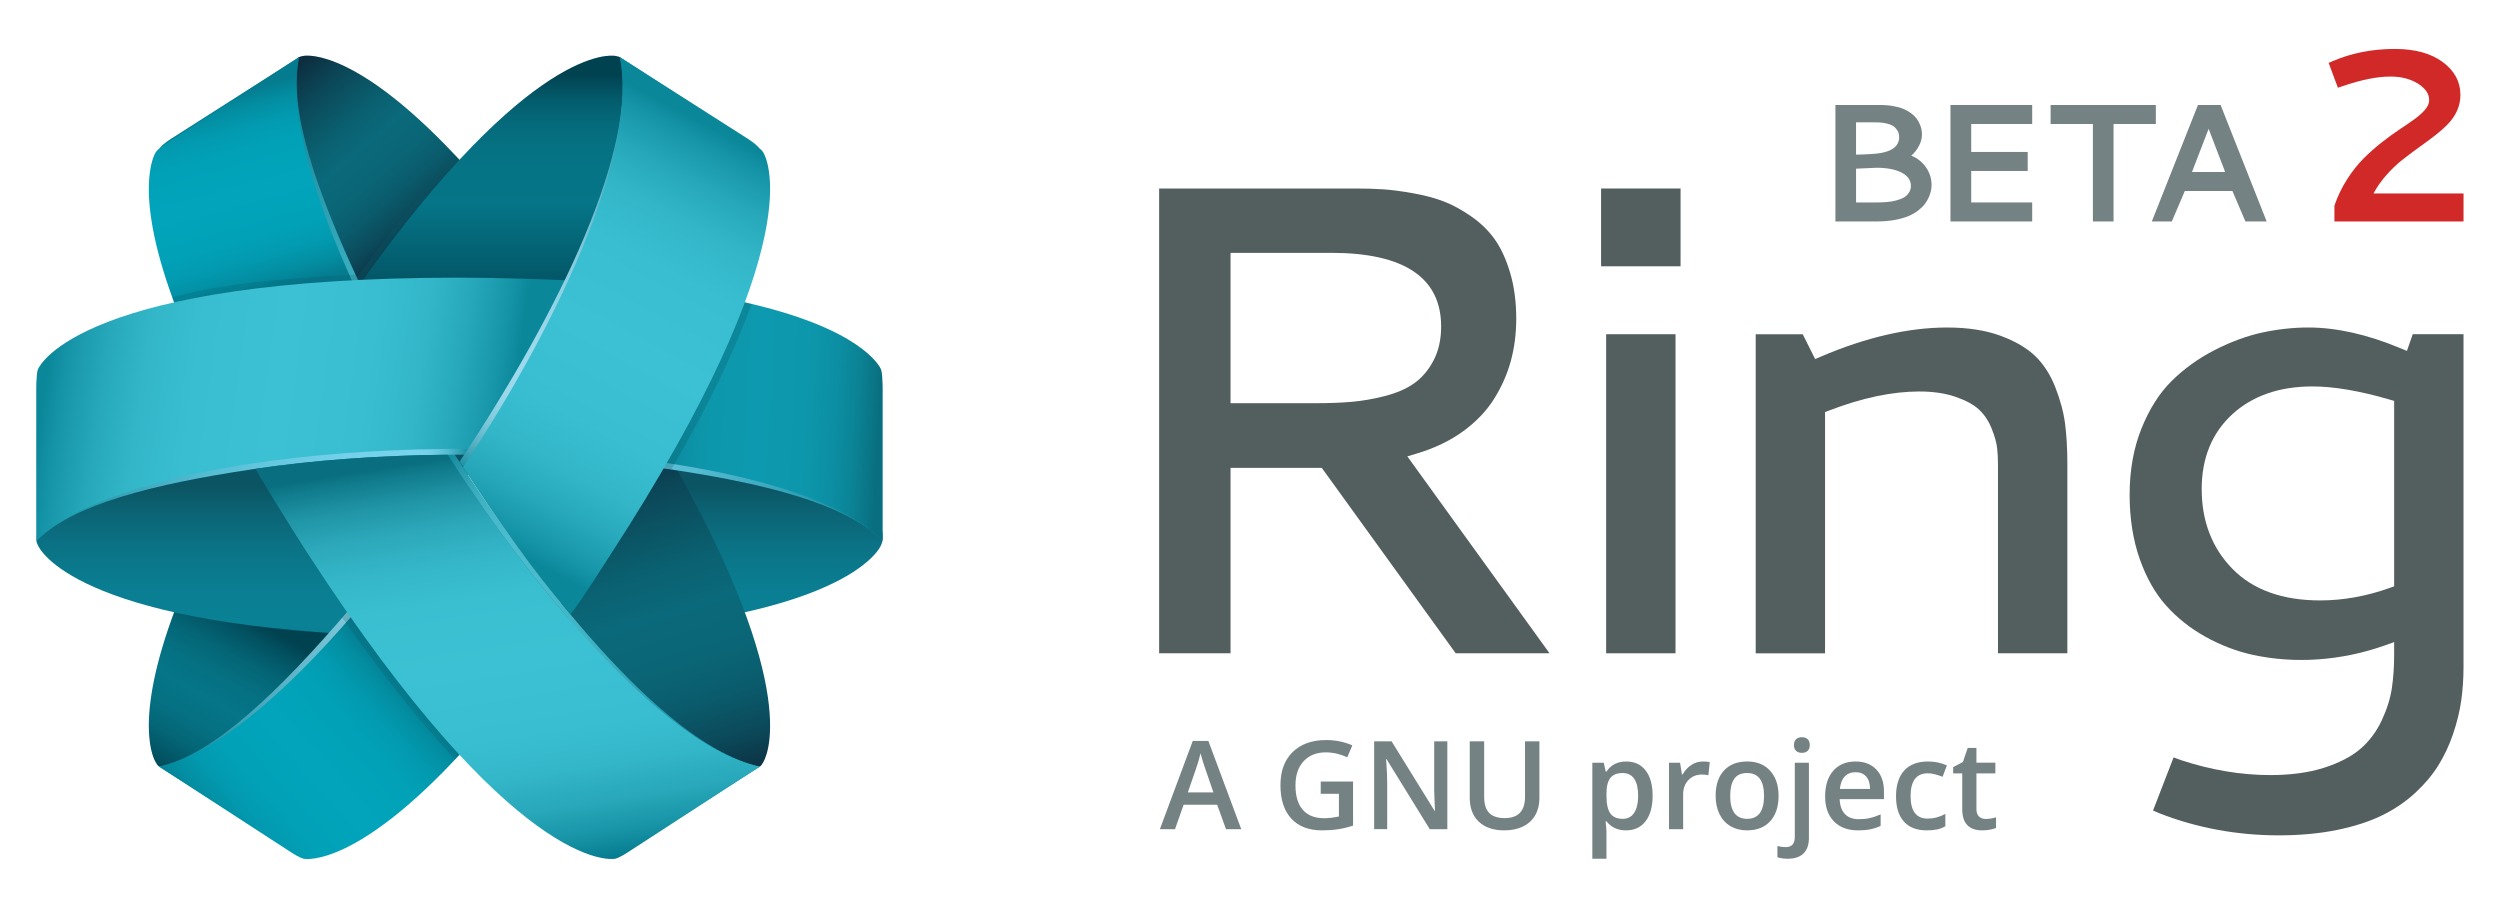 <?xml version="1.0" encoding="utf-8"?>
<!-- Generator: Adobe Illustrator 16.0.4, SVG Export Plug-In . SVG Version: 6.00 Build 0)  -->
<!DOCTYPE svg PUBLIC "-//W3C//DTD SVG 1.1//EN" "http://www.w3.org/Graphics/SVG/1.1/DTD/svg11.dtd">
<svg version="1.1" id="Calque_1" xmlns="http://www.w3.org/2000/svg" xmlns:xlink="http://www.w3.org/1999/xlink" x="0px" y="0px"
	 width="590.4px" height="216px" viewBox="0 0 590.4 216" enable-background="new 0 0 590.4 216" xml:space="preserve">
<g>
	<g>
		
			<linearGradient id="SVGID_1_" gradientUnits="userSpaceOnUse" x1="23.376" y1="901.826" x2="15.36" y2="892.474" gradientTransform="matrix(1 0 0 1 90 -791)">
			<stop  offset="0" style="stop-color:#0B5463"/>
			<stop  offset="1" style="stop-color:#0B5463"/>
		</linearGradient>
		<polygon fill="url(#SVGID_1_)" points="102.813,103.89 115.141,103.466 108.976,115.113 		"/>
		
			<linearGradient id="SVGID_2_" gradientUnits="userSpaceOnUse" x1="92.376" y1="905.86" x2="92.376" y2="970.14" gradientTransform="matrix(1 0 0 1 90 -791)">
			<stop  offset="0" style="stop-color:#0B5463"/>
			<stop  offset="0.07" style="stop-color:#0B6070"/>
			<stop  offset="0.216" style="stop-color:#0B7285"/>
			<stop  offset="0.361" style="stop-color:#0A7D91"/>
			<stop  offset="0.5" style="stop-color:#0A8195"/>
			<stop  offset="0.639" style="stop-color:#0A7D91"/>
			<stop  offset="0.783" style="stop-color:#0B7285"/>
			<stop  offset="0.93" style="stop-color:#0B6070"/>
			<stop  offset="1" style="stop-color:#0B5463"/>
		</linearGradient>
		<path fill="url(#SVGID_2_)" d="M156.308,106.82c45.552,7.381,52.088,18.776,52.088,18.776c0-0.002,0.111,1.146,0,2.107
			c-0.055,0.482-0.242,0.842-0.372,1.141c-0.261,0.604-4.765,10.004-34.201,16.201L156.308,106.82z"/>
		
			<linearGradient id="SVGID_3_" gradientUnits="userSpaceOnUse" x1="-50.446" y1="975.021" x2="-29.59" y2="937.888" gradientTransform="matrix(1 0 0 1 90 -791)">
			<stop  offset="0" style="stop-color:#014251"/>
			<stop  offset="0.086" style="stop-color:#025262"/>
			<stop  offset="0.227" style="stop-color:#046676"/>
			<stop  offset="0.366" style="stop-color:#057183"/>
			<stop  offset="0.5" style="stop-color:#057587"/>
			<stop  offset="0.634" style="stop-color:#057183"/>
			<stop  offset="0.773" style="stop-color:#046676"/>
			<stop  offset="0.914" style="stop-color:#025262"/>
			<stop  offset="1" style="stop-color:#014251"/>
		</linearGradient>
		<path fill="url(#SVGID_3_)" d="M41.516,143.514c-10.369,27.344-5.049,36.055-4.692,36.596c0.181,0.271,0.349,0.668,0.755,0.934
			c0.157,0.104,2.143-0.377,2.143-0.377s18.623-0.938,40.443-31.939L41.516,143.514z"/>
		
			<linearGradient id="SVGID_4_" gradientUnits="userSpaceOnUse" x1="9.086" y1="848.944" x2="-25.438" y2="808.665" gradientTransform="matrix(1 0 0 1 90 -791)">
			<stop  offset="0" style="stop-color:#0D283A"/>
			<stop  offset="0.028" style="stop-color:#0C3042"/>
			<stop  offset="0.135" style="stop-color:#0B495A"/>
			<stop  offset="0.247" style="stop-color:#0A5B6C"/>
			<stop  offset="0.365" style="stop-color:#0A6676"/>
			<stop  offset="0.5" style="stop-color:#0A697A"/>
			<stop  offset="0.618" style="stop-color:#0A6070"/>
			<stop  offset="0.812" style="stop-color:#0B4758"/>
			<stop  offset="1" style="stop-color:#0D283A"/>
		</linearGradient>
		<path fill="url(#SVGID_4_)" d="M109.549,38.875C84.568,11.5,72.487,13.07,71.788,13.185c-0.35,0.059-0.69,0.072-1.158,0.311
			c-0.832,0.426-1.77,3.182-1.77,3.182s-5.283,15.117,15.867,55.791L109.549,38.875z"/>
		
			<linearGradient id="SVGID_5_" gradientUnits="userSpaceOnUse" x1="77.418" y1="979.431" x2="50.748" y2="893.516" gradientTransform="matrix(1 0 0 1 90 -791)">
			<stop  offset="0" style="stop-color:#0D283A"/>
			<stop  offset="0.028" style="stop-color:#0C3042"/>
			<stop  offset="0.135" style="stop-color:#0B495A"/>
			<stop  offset="0.247" style="stop-color:#0A5B6C"/>
			<stop  offset="0.365" style="stop-color:#0A6676"/>
			<stop  offset="0.5" style="stop-color:#0A697A"/>
			<stop  offset="0.618" style="stop-color:#0A6070"/>
			<stop  offset="0.812" style="stop-color:#0B4758"/>
			<stop  offset="1" style="stop-color:#0D283A"/>
		</linearGradient>
		<path fill="url(#SVGID_5_)" d="M131.342,144.072c33.872,38.717,45.761,36.561,45.761,36.561s2.182,0.508,2.332,0.41
			c0.405-0.266,0.572-0.662,0.753-0.934c0.482-0.73,10.052-16.422-22.444-72.979L131.342,144.072z"/>
		
			<linearGradient id="SVGID_6_" gradientUnits="userSpaceOnUse" x1="-41.932" y1="905.86" x2="-41.932" y2="970.138" gradientTransform="matrix(1 0 0 1 90 -791)">
			<stop  offset="0" style="stop-color:#0B5463"/>
			<stop  offset="0.07" style="stop-color:#0B6070"/>
			<stop  offset="0.216" style="stop-color:#0B7285"/>
			<stop  offset="0.361" style="stop-color:#0A7D91"/>
			<stop  offset="0.5" style="stop-color:#0A8195"/>
			<stop  offset="0.639" style="stop-color:#0A7D91"/>
			<stop  offset="0.783" style="stop-color:#0B7285"/>
			<stop  offset="0.93" style="stop-color:#0B6070"/>
			<stop  offset="1" style="stop-color:#0B5463"/>
		</linearGradient>
		<path fill="url(#SVGID_6_)" d="M87.52,150.014c-69.822-2.938-78.172-20.346-78.529-21.17c-0.109-0.25-0.417-0.746-0.371-1.141
			c0.145-1.238,2.695-3.439,2.695-3.439s18.578-11.404,49.362-17.545L87.52,150.014z"/>
		
			<linearGradient id="SVGID_7_" gradientUnits="userSpaceOnUse" x1="-6.566" y1="842.787" x2="18.668" y2="842.787" gradientTransform="matrix(1 0 0 1 90 -791)">
			<stop  offset="0" style="stop-color:#0B5463"/>
			<stop  offset="1" style="stop-color:#0B5463"/>
		</linearGradient>
		<path opacity="0.4" fill="url(#SVGID_7_)" enable-background="new    " d="M107.614,36.783
			c-6.985,7.438-15.034,17.199-24.18,30.008h1.784c5.405-6.887,18.892-23.848,23.45-28.838L107.614,36.783z"/>
		
			<linearGradient id="SVGID_8_" gradientUnits="userSpaceOnUse" x1="26.762" y1="869.471" x2="26.762" y2="808.843" gradientTransform="matrix(1 0 0 1 90 -791)">
			<stop  offset="0" style="stop-color:#014251"/>
			<stop  offset="0.5" style="stop-color:#057587"/>
			<stop  offset="0.693" style="stop-color:#057384"/>
			<stop  offset="0.804" style="stop-color:#056B7C"/>
			<stop  offset="0.893" style="stop-color:#035E6E"/>
			<stop  offset="0.971" style="stop-color:#024B5B"/>
			<stop  offset="1" style="stop-color:#014251"/>
		</linearGradient>
		<path fill="url(#SVGID_8_)" d="M135.817,68.23c18.261-43.152,11.11-53.051,11.11-53.051s-0.377-1.594-0.542-1.684
			c-0.308-0.168-0.917-0.268-1.159-0.309c-0.884-0.148-19.868-2.605-60.008,53.604L135.817,68.23z"/>
		
			<linearGradient id="SVGID_9_" gradientUnits="userSpaceOnUse" x1="-28.619" y1="987.141" x2="82.142" y2="819.717" gradientTransform="matrix(1 0 0 1 90 -791)">
			<stop  offset="0" style="stop-color:#0B879A"/>
			<stop  offset="0.082" style="stop-color:#379FB2"/>
			<stop  offset="0.168" style="stop-color:#5CB4C7"/>
			<stop  offset="0.253" style="stop-color:#79C5D7"/>
			<stop  offset="0.337" style="stop-color:#8DD1E3"/>
			<stop  offset="0.42" style="stop-color:#9AD8EA"/>
			<stop  offset="0.5" style="stop-color:#9EDAEC"/>
			<stop  offset="0.58" style="stop-color:#9AD8EA"/>
			<stop  offset="0.663" style="stop-color:#8DD1E3"/>
			<stop  offset="0.747" style="stop-color:#79C5D7"/>
			<stop  offset="0.833" style="stop-color:#5CB4C7"/>
			<stop  offset="0.918" style="stop-color:#379FB2"/>
			<stop  offset="1" style="stop-color:#0B879A"/>
		</linearGradient>
		<path fill="url(#SVGID_9_)" d="M108.172,176.496c-24.74,26.969-36.709,25.414-37.406,25.299c-0.967-0.162-2.927-1.459-2.927-1.459
			l-30.261-19.295C50.32,178.332,66,163.186,82.504,143.922L108.172,176.496z"/>
		
			<linearGradient id="SVGID_10_" gradientUnits="userSpaceOnUse" x1="-38.57" y1="990.498" x2="5.3" y2="951.219" gradientTransform="matrix(1 0 0 1 90 -791)">
			<stop  offset="0" style="stop-color:#057B8F"/>
			<stop  offset="0.082" style="stop-color:#038DA1"/>
			<stop  offset="0.181" style="stop-color:#029AB0"/>
			<stop  offset="0.301" style="stop-color:#01A2B8"/>
			<stop  offset="0.5" style="stop-color:#01A4BB"/>
			<stop  offset="0.699" style="stop-color:#01A2B8"/>
			<stop  offset="0.819" style="stop-color:#029AB0"/>
			<stop  offset="0.918" style="stop-color:#038DA1"/>
			<stop  offset="1" style="stop-color:#057B8F"/>
		</linearGradient>
		<path fill="url(#SVGID_10_)" d="M109.192,177.518c-24.74,26.967-36.708,25.412-37.404,25.297
			c-0.969-0.162-2.928-1.459-2.928-1.459l-31.281-20.312c12.742-2.709,29.441-16.834,45.945-36.1L109.192,177.518z"/>
		
			<linearGradient id="SVGID_11_" gradientUnits="userSpaceOnUse" x1="-42.494" y1="818.572" x2="59.365" y2="988.337" gradientTransform="matrix(1 0 0 1 90 -791)">
			<stop  offset="0" style="stop-color:#057B8F"/>
			<stop  offset="0.018" style="stop-color:#0A8093"/>
			<stop  offset="0.141" style="stop-color:#279AAD"/>
			<stop  offset="0.263" style="stop-color:#3BAEBF"/>
			<stop  offset="0.384" style="stop-color:#48B9CA"/>
			<stop  offset="0.5" style="stop-color:#4CBDCE"/>
			<stop  offset="0.616" style="stop-color:#48B9CA"/>
			<stop  offset="0.737" style="stop-color:#3BAEBF"/>
			<stop  offset="0.859" style="stop-color:#279AAD"/>
			<stop  offset="0.982" style="stop-color:#0A8093"/>
			<stop  offset="1" style="stop-color:#057B8F"/>
		</linearGradient>
		<path fill="url(#SVGID_11_)" d="M43,72.677C32.01,44.38,37.481,35.419,37.844,34.87c0.541-0.818,2.524-2.08,2.524-2.08
			l30.261-19.295c-2.627,12.354,4.059,31.447,14.324,53.541L43,72.677z"/>
		
			<linearGradient id="SVGID_12_" gradientUnits="userSpaceOnUse" x1="67.689" y1="987.312" x2="2.19" y2="904.814" gradientTransform="matrix(1 0 0 1 90 -791)">
			<stop  offset="0" style="stop-color:#057B8F"/>
			<stop  offset="0.026" style="stop-color:#0A8093"/>
			<stop  offset="0.205" style="stop-color:#279AAD"/>
			<stop  offset="0.384" style="stop-color:#3BAEBF"/>
			<stop  offset="0.56" style="stop-color:#48B9CA"/>
			<stop  offset="0.73" style="stop-color:#4CBDCE"/>
			<stop  offset="0.792" style="stop-color:#48B9CA"/>
			<stop  offset="0.858" style="stop-color:#3BAEBF"/>
			<stop  offset="0.924" style="stop-color:#279AAD"/>
			<stop  offset="0.991" style="stop-color:#0A8093"/>
			<stop  offset="1" style="stop-color:#057B8F"/>
		</linearGradient>
		<path fill="url(#SVGID_12_)" d="M106.755,106.365c-15.667,0.17-31.37,1.221-45.417,3.326c0.451,0.944,7.535,12.603,12.601,20.399
			c48.579,74.806,71.339,71.863,72.307,71.701c0.968-0.16,2.928-1.457,2.928-1.457l30.262-19.293
			C158.819,176.66,130.159,143.062,106.755,106.365z"/>
		
			<linearGradient id="SVGID_13_" gradientUnits="userSpaceOnUse" x1="-26.956" y1="860.165" x2="-39.709" y2="814.255" gradientTransform="matrix(1 0 0 1 90 -791)">
			<stop  offset="0" style="stop-color:#057B8F"/>
			<stop  offset="0.082" style="stop-color:#038DA1"/>
			<stop  offset="0.181" style="stop-color:#029AB0"/>
			<stop  offset="0.301" style="stop-color:#01A2B8"/>
			<stop  offset="0.5" style="stop-color:#01A4BB"/>
			<stop  offset="0.699" style="stop-color:#01A2B8"/>
			<stop  offset="0.819" style="stop-color:#029AB0"/>
			<stop  offset="0.918" style="stop-color:#038DA1"/>
			<stop  offset="1" style="stop-color:#057B8F"/>
		</linearGradient>
		<path fill="url(#SVGID_13_)" d="M41.981,73.699c-10.99-28.299-5.519-37.26-5.157-37.809c0.542-0.816,2.524-2.08,2.524-2.08
			l31.281-20.314c-2.627,12.354,3.038,32.469,13.303,54.561L41.981,73.699z"/>
		
			<linearGradient id="SVGID_14_" gradientUnits="userSpaceOnUse" x1="117.473" y1="891.126" x2="-81.229" y2="891.126" gradientTransform="matrix(1 0 0 1 90 -791)">
			<stop  offset="0" style="stop-color:#0B879A"/>
			<stop  offset="0.013" style="stop-color:#118B9E"/>
			<stop  offset="0.112" style="stop-color:#36A5BA"/>
			<stop  offset="0.211" style="stop-color:#53BAD0"/>
			<stop  offset="0.31" style="stop-color:#67C8E0"/>
			<stop  offset="0.407" style="stop-color:#74D1E9"/>
			<stop  offset="0.5" style="stop-color:#78D4EC"/>
			<stop  offset="0.593" style="stop-color:#74D1E9"/>
			<stop  offset="0.69" style="stop-color:#67C8E0"/>
			<stop  offset="0.788" style="stop-color:#53BAD0"/>
			<stop  offset="0.888" style="stop-color:#36A5BA"/>
			<stop  offset="0.987" style="stop-color:#118B9E"/>
			<stop  offset="1" style="stop-color:#0B879A"/>
		</linearGradient>
		<path fill="url(#SVGID_14_)" d="M156.279,110.549c23.614,3.406,43.153,8.193,52.116,17.154V91.777c0,0,0.02-2.35-0.372-3.25
			c-0.259-0.594-4.659-9.783-33.169-15.98L156.279,110.549z"/>
		
			<linearGradient id="SVGID_15_" gradientUnits="userSpaceOnUse" x1="60.517" y1="888.225" x2="117.308" y2="891.285" gradientTransform="matrix(1 0 0 1 90 -791)">
			<stop  offset="0" style="stop-color:#096F80"/>
			<stop  offset="0.006" style="stop-color:#097181"/>
			<stop  offset="0.091" style="stop-color:#0B8395"/>
			<stop  offset="0.188" style="stop-color:#0C8FA4"/>
			<stop  offset="0.305" style="stop-color:#0D97AC"/>
			<stop  offset="0.5" style="stop-color:#0D99AF"/>
			<stop  offset="0.695" style="stop-color:#0D97AC"/>
			<stop  offset="0.812" style="stop-color:#0C8FA4"/>
			<stop  offset="0.909" style="stop-color:#0B8395"/>
			<stop  offset="0.994" style="stop-color:#097181"/>
			<stop  offset="1" style="stop-color:#096F80"/>
		</linearGradient>
		<path fill="url(#SVGID_15_)" d="M156.279,109.178c23.614,3.406,43.153,9.564,52.116,18.525V90.406c0,0,0.02-2.35-0.372-3.25
			c-0.259-0.594-4.659-9.783-33.169-15.98L156.279,109.178z"/>
		
			<linearGradient id="SVGID_16_" gradientUnits="userSpaceOnUse" x1="-81.38" y1="888.32" x2="21.085" y2="888.32" gradientTransform="matrix(1 0 0 1 90 -791)">
			<stop  offset="0" style="stop-color:#0B879A"/>
			<stop  offset="0.022" style="stop-color:#118B9E"/>
			<stop  offset="0.197" style="stop-color:#36A5BA"/>
			<stop  offset="0.372" style="stop-color:#53BAD0"/>
			<stop  offset="0.545" style="stop-color:#67C8E0"/>
			<stop  offset="0.715" style="stop-color:#74D1E9"/>
			<stop  offset="0.879" style="stop-color:#78D4EC"/>
			<stop  offset="0.901" style="stop-color:#74D1E9"/>
			<stop  offset="0.925" style="stop-color:#67C8E0"/>
			<stop  offset="0.949" style="stop-color:#53BAD0"/>
			<stop  offset="0.973" style="stop-color:#36A5BA"/>
			<stop  offset="0.997" style="stop-color:#118B9E"/>
			<stop  offset="1" style="stop-color:#0B879A"/>
		</linearGradient>
		<path fill="url(#SVGID_16_)" d="M134.862,67.619c-5.318-0.258-16.663-0.682-26.354-0.682c-89.197,0-99.124,20.689-99.517,21.59
			c-0.391,0.9-0.371,3.25-0.371,3.25v35.926c8.678-8.678,27.775-13.406,50.98-16.885c14.048-2.105,29.596-3.254,45.263-3.424
			c2.771-0.029,5.546-0.029,8.315,0C113.178,107.394,140.18,67.876,134.862,67.619z"/>
		
			<linearGradient id="SVGID_17_" gradientUnits="userSpaceOnUse" x1="-9.324" y1="861.803" x2="-47.833" y2="856.388" gradientTransform="matrix(1 0 0 1 90 -791)">
			<stop  offset="0" style="stop-color:#0B5463"/>
			<stop  offset="1" style="stop-color:#0B5463"/>
		</linearGradient>
		<path opacity="0.2" fill="url(#SVGID_17_)" enable-background="new    " d="M83.947,64.845
			c-18.644,0.945-32.06,2.318-43.277,5.354l0.536,1.471c1.021-0.166,2.295-0.514,3.332-0.67c12.669-1.9,26.317-3.637,40.416-3.963
			L83.947,64.845z"/>
		
			<linearGradient id="SVGID_18_" gradientUnits="userSpaceOnUse" x1="29.86" y1="894.74" x2="-78.964" y2="879.437" gradientTransform="matrix(1 0 0 1 90 -791)">
			<stop  offset="0" style="stop-color:#0B879A"/>
			<stop  offset="0.038" style="stop-color:#1694A7"/>
			<stop  offset="0.118" style="stop-color:#26A8BA"/>
			<stop  offset="0.208" style="stop-color:#32B6C8"/>
			<stop  offset="0.318" style="stop-color:#39BED1"/>
			<stop  offset="0.5" style="stop-color:#3BC1D3"/>
			<stop  offset="0.682" style="stop-color:#39BED1"/>
			<stop  offset="0.792" style="stop-color:#32B6C8"/>
			<stop  offset="0.882" style="stop-color:#26A8BA"/>
			<stop  offset="0.962" style="stop-color:#1694A7"/>
			<stop  offset="1" style="stop-color:#0B879A"/>
		</linearGradient>
		<path fill="url(#SVGID_18_)" d="M134.862,66.248c-5.318-0.258-16.663-0.682-26.354-0.682c-89.197,0-99.124,20.689-99.517,21.59
			c-0.391,0.9-0.371,3.25-0.371,3.25v37.297c8.678-8.678,27.775-14.775,50.98-18.256c14.048-2.106,29.596-3.254,45.263-3.424
			c2.771-0.029,5.546-0.029,8.315,0.002C113.178,106.025,140.18,66.505,134.862,66.248z"/>
		
			<linearGradient id="SVGID_19_" gradientUnits="userSpaceOnUse" x1="80.297" y1="819.396" x2="28.548" y2="908.521" gradientTransform="matrix(1 0 0 1 90 -791)">
			<stop  offset="0" style="stop-color:#0B879A"/>
			<stop  offset="0.124" style="stop-color:#379FB2"/>
			<stop  offset="0.252" style="stop-color:#5CB4C7"/>
			<stop  offset="0.38" style="stop-color:#79C5D7"/>
			<stop  offset="0.506" style="stop-color:#8DD1E3"/>
			<stop  offset="0.631" style="stop-color:#9AD8EA"/>
			<stop  offset="0.751" style="stop-color:#9EDAEC"/>
			<stop  offset="0.791" style="stop-color:#9AD8EA"/>
			<stop  offset="0.832" style="stop-color:#8DD1E3"/>
			<stop  offset="0.874" style="stop-color:#79C5D7"/>
			<stop  offset="0.917" style="stop-color:#5CB4C7"/>
			<stop  offset="0.959" style="stop-color:#379FB2"/>
			<stop  offset="1" style="stop-color:#0B879A"/>
		</linearGradient>
		<path fill="url(#SVGID_19_)" d="M108.502,109.08c24.314-36.528,42.304-74.786,37.882-95.584l30.262,19.293
			c0,0,1.98,1.264,2.521,2.082c0.542,0.818,12.487,20.414-36.094,95.221c-3.575,5.504-6.885,11.99-8.103,12.592
			C126.681,134.578,108.502,109.08,108.502,109.08z"/>
		
			<linearGradient id="SVGID_20_" gradientUnits="userSpaceOnUse" x1="86.801" y1="864.229" x2="67.959" y2="899.587" gradientTransform="matrix(1 0 0 1 90 -791)">
			<stop  offset="0" style="stop-color:#0B5463"/>
			<stop  offset="1" style="stop-color:#0B5463"/>
		</linearGradient>
		<path opacity="0.25" fill="url(#SVGID_20_)" enable-background="new    " d="M175.734,71.333
			c-5.28,12.918-11.025,25.32-19.455,39.147l2.229,0.424c9.653-16.59,15.203-28.776,18.983-39.131L175.734,71.333z"/>
		
			<linearGradient id="SVGID_21_" gradientUnits="userSpaceOnUse" x1="78.6" y1="821.354" x2="26.685" y2="918.776" gradientTransform="matrix(1 0 0 1 90 -791)">
			<stop  offset="0" style="stop-color:#0B879A"/>
			<stop  offset="0.038" style="stop-color:#1694A7"/>
			<stop  offset="0.118" style="stop-color:#26A8BA"/>
			<stop  offset="0.208" style="stop-color:#32B6C8"/>
			<stop  offset="0.318" style="stop-color:#39BED1"/>
			<stop  offset="0.5" style="stop-color:#3BC1D3"/>
			<stop  offset="0.682" style="stop-color:#39BED1"/>
			<stop  offset="0.792" style="stop-color:#32B6C8"/>
			<stop  offset="0.882" style="stop-color:#26A8BA"/>
			<stop  offset="0.962" style="stop-color:#1694A7"/>
			<stop  offset="1" style="stop-color:#0B879A"/>
		</linearGradient>
		<path fill="url(#SVGID_21_)" d="M144.094,131.111c48.582-74.807,36.636-94.401,36.094-95.221c-0.541-0.816-2.521-2.08-2.521-2.08
			l-31.282-20.314c4.396,20.678-12.935,60.498-37.042,96.872c8.118,12.356,16.496,24.437,25.324,34.678
			C136.426,143.201,140.834,136.129,144.094,131.111z"/>
		
			<linearGradient id="SVGID_22_" gradientUnits="userSpaceOnUse" x1="82.629" y1="823.549" x2="30.257" y2="921.83" gradientTransform="matrix(1 0 0 1 90 -791)">
			<stop  offset="0" style="stop-color:#0B879A"/>
			<stop  offset="0.038" style="stop-color:#1694A7"/>
			<stop  offset="0.118" style="stop-color:#26A8BA"/>
			<stop  offset="0.208" style="stop-color:#32B6C8"/>
			<stop  offset="0.318" style="stop-color:#39BED1"/>
			<stop  offset="0.5" style="stop-color:#3BC1D3"/>
			<stop  offset="0.682" style="stop-color:#39BED1"/>
			<stop  offset="0.792" style="stop-color:#32B6C8"/>
			<stop  offset="0.882" style="stop-color:#26A8BA"/>
			<stop  offset="0.962" style="stop-color:#1694A7"/>
			<stop  offset="1" style="stop-color:#0B879A"/>
		</linearGradient>
		<path fill="url(#SVGID_22_)" d="M133.788,146.396c0.107-0.057,0.26-0.195,0.43-0.375c-8.828-10.242-17.602-22.018-25.719-34.373
			c-0.14,0.209-0.276,0.422-0.416,0.633C108.083,112.281,125.002,139.004,133.788,146.396z"/>
		
			<linearGradient id="SVGID_23_" gradientUnits="userSpaceOnUse" x1="-1.897" y1="935.297" x2="11.535" y2="971.688" gradientTransform="matrix(1 0 0 1 90 -791)">
			<stop  offset="0" style="stop-color:#0B5463"/>
			<stop  offset="1" style="stop-color:#0B5463"/>
		</linearGradient>
		<path opacity="0.2" fill="url(#SVGID_23_)" enable-background="new    " d="M108.506,178.262
			c-0.398-0.457-18.246-21.541-26.364-33.9l-1.325,1.512c10.186,14.547,19.059,25.396,26.666,33.479L108.506,178.262z"/>
		
			<linearGradient id="SVGID_24_" gradientUnits="userSpaceOnUse" x1="23.611" y1="897.869" x2="39.425" y2="996.322" gradientTransform="matrix(1 0 0 1 90 -791)">
			<stop  offset="0" style="stop-color:#096F80"/>
			<stop  offset="0.024" style="stop-color:#107B8C"/>
			<stop  offset="0.089" style="stop-color:#2095A6"/>
			<stop  offset="0.16" style="stop-color:#2CA8BA"/>
			<stop  offset="0.24" style="stop-color:#34B6C8"/>
			<stop  offset="0.338" style="stop-color:#39BFD0"/>
			<stop  offset="0.5" style="stop-color:#3BC1D3"/>
			<stop  offset="0.672" style="stop-color:#39BED1"/>
			<stop  offset="0.775" style="stop-color:#33B6C8"/>
			<stop  offset="0.86" style="stop-color:#28A8BA"/>
			<stop  offset="0.935" style="stop-color:#1894A7"/>
			<stop  offset="1" style="stop-color:#057B8F"/>
		</linearGradient>
		<path fill="url(#SVGID_24_)" d="M134.217,146.021c-8.828-10.242-17.602-22.018-25.719-34.373
			c-0.929-1.416-1.853-2.834-2.763-4.264c-15.667,0.17-31.37,1.221-45.418,3.325c0.451,0.947,7.536,12.603,12.601,20.399
			c48.58,74.808,71.339,71.865,72.308,71.703c0.968-0.162,2.927-1.459,2.927-1.459l31.282-20.312
			C166.633,178.32,150.338,164.723,134.217,146.021z"/>
	</g>
	<g>
		<path fill="#535E5E" d="M343.781,154.282h22.16l-33.586-46.504l2.139-0.639c4.254-1.265,7.98-3.055,11.08-5.32
			c3.074-2.248,5.531-4.83,7.293-7.666c1.795-2.877,3.125-5.902,3.955-8.993c0.832-3.106,1.254-6.431,1.254-9.878
			c0-4.01-0.484-7.669-1.447-10.873c-0.945-3.176-2.166-5.828-3.621-7.88c-1.453-2.038-3.299-3.849-5.498-5.38
			c-2.252-1.566-4.438-2.762-6.498-3.557c-2.09-0.805-4.531-1.46-7.26-1.945c-2.752-0.492-5.131-0.804-7.061-0.934
			c-1.965-0.131-4.137-0.195-6.449-0.195h-46.498v109.764h16.861v-43.787h21.547L343.781,154.282z M290.605,95.221V59.71h23.754
			c17.24,0,25.98,5.853,25.98,17.397c0,3.053-0.605,5.762-1.812,8.047c-1.199,2.288-2.759,4.109-4.627,5.412
			c-1.812,1.27-4.143,2.271-6.91,2.976c-2.66,0.683-5.287,1.138-7.809,1.356c-2.465,0.215-5.344,0.322-8.559,0.322h-20.021v0.001
			H290.605z"/>
		<g>
			<polygon fill="#535E5E" points="378.113,44.518 378.113,62.887 396.881,62.887 396.881,52.147 396.881,44.518 			"/>
			<rect x="379.307" y="78.931" fill="#535E5E" width="16.383" height="75.351"/>
		</g>
		<path fill="#535E5E" d="M461.748,93.69c2.494,0.852,4.33,1.846,5.615,3.04c1.285,1.192,2.297,2.726,3.018,4.558
			c0.689,1.75,1.098,3.199,1.252,4.435c0.141,1.169,0.209,2.528,0.209,4.05v44.51h16.383v-44.748c0-3.497-0.182-6.69-0.541-9.495
			c-0.35-2.707-1.137-5.615-2.326-8.641c-1.16-2.93-2.73-5.377-4.682-7.275c-1.949-1.9-4.705-3.521-8.188-4.814
			c-3.52-1.307-7.771-1.967-12.643-1.967c-9.117,0-19.146,2.309-29.812,6.865l-1.373,0.584l-2.93-5.86h-11.107v75.351h16.379V97.319
			l1.014-0.391c7.73-2.971,14.875-4.475,21.238-4.475C456.48,92.454,459.338,92.866,461.748,93.69z"/>
		<path fill="#535E5E" d="M570.332,187.288c2.246-2.07,4.096-4.261,5.494-6.511c1.41-2.269,2.59-4.778,3.498-7.461
			c0.92-2.702,1.562-5.347,1.92-7.856c0.355-2.537,0.541-5.201,0.541-7.924V78.931h-11.994l-1.371,3.942l-1.555-0.646
			c-7.771-3.243-15.076-4.886-21.725-4.886c-3.574,0-7.248,0.401-10.91,1.197c-3.633,0.785-7.42,2.182-11.254,4.15
			c-3.811,1.955-7.219,4.412-10.141,7.306c-2.877,2.854-5.271,6.629-7.113,11.226c-1.852,4.606-2.789,9.864-2.789,15.624
			c0,5.572,0.801,10.664,2.373,15.131c1.566,4.443,3.666,8.156,6.242,11.033c2.602,2.9,5.709,5.369,9.248,7.342
			c3.561,1.982,7.264,3.41,11.021,4.25c9.814,2.188,20.922,1.555,31.471-2.211l2.115-0.756v2.963c0,2.865-0.184,5.523-0.537,7.902
			c-0.365,2.445-1.17,5.014-2.396,7.627c-1.252,2.682-2.967,4.961-5.094,6.775c-2.115,1.799-5.016,3.291-8.613,4.438
			c-3.561,1.129-7.803,1.703-12.604,1.703c-6.861,0-13.92-1.176-20.996-3.498l-1.848-0.674l-4.854,12.545l1.545,0.668
			c8.832,3.439,18.32,5.195,28.143,5.195c5.01,0,9.648-0.434,13.785-1.279c4.111-0.844,7.688-2.002,10.629-3.447
			C565.484,191.118,568.1,189.345,570.332,187.288z M564.355,138.841c-5.449,1.959-10.977,2.955-16.434,2.955
			c-8.879,0-15.84-2.502-20.682-7.432c-4.834-4.916-7.287-11.27-7.287-18.869c0-7.321,2.432-13.26,7.229-17.661
			c4.762-4.361,11.119-6.574,18.914-6.574c5.055,0,11.164,1.037,18.168,3.084l1.141,0.333v43.787L564.355,138.841z"/>
	</g>
	<path fill="#758283" d="M433.446,24.791h10.493c1.174,0,2.246,0.091,3.224,0.271c0.974,0.181,1.797,0.416,2.468,0.706
		s1.271,0.639,1.791,1.046c0.522,0.406,0.938,0.819,1.239,1.238c0.303,0.42,0.552,0.865,0.745,1.336
		c0.191,0.472,0.32,0.897,0.387,1.278s0.097,0.758,0.097,1.132c0,0.878-0.236,1.769-0.716,2.672
		c-0.478,0.903-1.078,1.665-1.801,2.284c1.445,0.594,2.604,1.521,3.476,2.778c0.871,1.259,1.309,2.637,1.309,4.134
		c0,0.426-0.042,0.861-0.126,1.307c-0.084,0.446-0.249,0.958-0.494,1.539c-0.245,0.581-0.564,1.133-0.958,1.655
		c-0.396,0.522-0.926,1.042-1.597,1.559c-0.674,0.516-1.446,0.958-2.323,1.326c-0.878,0.367-1.959,0.668-3.243,0.899
		c-1.284,0.232-2.694,0.349-4.229,0.349h-9.737V24.791H433.446z M442.836,28.895h-4.511v7.627c2.8-0.063,4.756-0.193,5.865-0.387
		c2.685-0.49,4.115-1.606,4.298-3.35c0.013-0.142,0.02-0.283,0.02-0.426c0-0.413-0.07-0.797-0.213-1.151
		c-0.142-0.355-0.396-0.72-0.765-1.094c-0.367-0.374-0.952-0.671-1.752-0.891C444.979,29.004,443.997,28.895,442.836,28.895z
		 M443.146,39.62c-0.104,0-1.712,0.071-4.82,0.213v7.977h4.336c0.517,0,0.959-0.003,1.326-0.01c0.367-0.006,0.875-0.035,1.521-0.087
		c0.646-0.052,1.2-0.126,1.664-0.223c0.465-0.097,0.977-0.242,1.53-0.436c0.555-0.193,1.003-0.426,1.345-0.697
		s0.633-0.616,0.871-1.035c0.239-0.42,0.358-0.896,0.358-1.423c0-1.33-0.732-2.375-2.197-3.137
		C447.614,40,445.636,39.62,443.146,39.62z"/>
	<path fill="#758283" d="M460.621,52.3V24.79h19.302v4.491h-14.401v6.602h13.338v4.492h-13.338v7.434h14.401V52.3H460.621z"/>
	<path fill="#758283" d="M484.271,24.791h24.855v4.491h-9.989V52.3h-4.879V29.282h-9.989L484.271,24.791L484.271,24.791z"/>
	<path fill="#758283" d="M519.071,24.791h5.344l10.88,27.51h-5.015l-3.078-7.201h-11.229l-3.077,7.201h-4.725L519.071,24.791z
		 M525.499,40.626l-3.911-10.202l-3.93,10.202H525.499z"/>
	<path fill="#D12828" d="M551.295,48.571c0.76-2.221,1.76-4.299,3.003-6.234c1.244-1.935,2.543-3.578,3.9-4.927
		c1.356-1.347,2.775-2.604,4.257-3.771c1.479-1.166,2.875-2.181,4.187-3.045c1.311-0.863,2.494-1.68,3.56-2.449
		c1.062-0.768,1.906-1.526,2.533-2.277c0.626-0.749,0.938-1.494,0.938-2.235c0-1.481-0.887-2.777-2.661-3.887
		c-1.773-1.11-3.942-1.665-6.505-1.665c-3.113,0-6.882,0.758-11.304,2.276l-1.081,0.371l-2.191-5.865l1.025-0.455
		c4.457-1.897,9.327-2.847,14.604-2.847c4.744,0,8.514,1.029,11.304,3.09c2.789,2.059,4.187,4.644,4.187,7.757
		c0,1.347-0.271,2.609-0.812,3.785c-0.541,1.179-1.28,2.24-2.223,3.19c-0.939,0.95-1.99,1.869-3.158,2.761
		c-1.167,0.894-2.421,1.817-3.761,2.777c-1.335,0.957-2.632,1.935-3.886,2.931c-1.254,0.997-2.482,2.178-3.687,3.545
		c-1.205,1.367-2.206,2.799-3.003,4.299h21.266V52.3h-30.489v-3.729H551.295z"/>
</g>
<g>
	<path fill="#758283" d="M289.526,195.816l-2.072-5.764h-7.933l-2.029,5.764h-3.576l7.763-20.832h3.689l7.762,20.832H289.526z
		 M286.56,187.131l-1.943-5.646c-0.143-0.379-0.339-0.977-0.589-1.789c-0.251-0.812-0.424-1.408-0.519-1.787
		c-0.255,1.164-0.629,2.436-1.121,3.816l-1.873,5.406H286.56z"/>
	<path fill="#758283" d="M311.904,184.562h7.635v10.416c-1.249,0.404-2.447,0.693-3.597,0.863c-1.15,0.172-2.395,0.258-3.729,0.258
		c-3.141,0-5.562-0.932-7.266-2.789c-1.703-1.857-2.557-4.48-2.557-7.867c0-3.342,0.959-5.953,2.881-7.842
		c1.923-1.889,4.563-2.832,7.935-2.832c2.167,0,4.22,0.416,6.159,1.25l-1.192,2.822c-1.684-0.773-3.368-1.162-5.052-1.162
		c-2.214,0-3.964,0.693-5.251,2.086c-1.286,1.391-1.933,3.291-1.933,5.703c0,2.535,0.581,4.465,1.738,5.781
		c1.159,1.32,2.826,1.98,5.003,1.98c1.1,0,2.271-0.141,3.521-0.412v-5.352h-4.3L311.904,184.562L311.904,184.562z"/>
	<path fill="#758283" d="M341.805,195.816h-4.155l-10.203-16.533h-0.113l0.07,0.922c0.133,1.76,0.196,3.369,0.196,4.826v10.785
		h-3.078v-20.748h4.114l10.175,16.447h0.085c-0.02-0.219-0.057-1.012-0.11-2.377c-0.061-1.367-0.086-2.436-0.086-3.199v-10.871
		h3.105V195.816L341.805,195.816z"/>
	<path fill="#758283" d="M363.546,175.068v13.426c0,1.531-0.329,2.873-0.986,4.021c-0.655,1.146-1.605,2.033-2.853,2.652
		c-1.244,0.619-2.732,0.932-4.463,0.932c-2.574,0-4.574-0.684-6.003-2.043c-1.429-1.363-2.146-3.236-2.146-5.619v-13.369h3.405
		v13.127c0,1.715,0.397,2.977,1.192,3.789s2.015,1.223,3.66,1.223c3.195,0,4.798-1.682,4.798-5.037v-13.102H363.546L363.546,175.068
		z"/>
	<path fill="#758283" d="M384.008,196.1c-1.983,0-3.525-0.717-4.626-2.146h-0.198c0.135,1.326,0.198,2.129,0.198,2.414v6.428h-3.335
		v-22.676h2.696c0.076,0.293,0.229,0.992,0.469,2.104h0.17c1.041-1.592,2.604-2.387,4.687-2.387c1.958,0,3.48,0.709,4.573,2.129
		c1.096,1.42,1.642,3.41,1.642,5.977c0,2.562-0.559,4.562-1.667,6.002C387.501,195.381,385.967,196.1,384.008,196.1z
		 M383.199,182.561c-1.324,0-2.292,0.389-2.902,1.164c-0.609,0.773-0.915,2.016-0.915,3.719v0.496c0,1.91,0.303,3.295,0.908,4.15
		c0.604,0.854,1.594,1.283,2.966,1.283c1.154,0,2.044-0.475,2.668-1.42s0.938-2.295,0.938-4.045c0-1.76-0.312-3.09-0.933-3.994
		C385.312,183.012,384.4,182.561,383.199,182.561z"/>
	<path fill="#758283" d="M402.115,179.836c0.672,0,1.226,0.047,1.661,0.143l-0.327,3.105c-0.476-0.111-0.965-0.17-1.479-0.17
		c-1.334,0-2.415,0.438-3.239,1.309c-0.828,0.869-1.242,2-1.242,3.393v8.201h-3.335v-15.695h2.608l0.44,2.77h0.17
		c0.521-0.939,1.199-1.682,2.036-2.23C400.25,180.111,401.15,179.836,402.115,179.836z"/>
	<path fill="#758283" d="M420.025,187.939c0,2.561-0.658,4.562-1.976,6.004c-1.312,1.438-3.146,2.156-5.492,2.156
		c-1.467,0-2.763-0.332-3.889-0.994s-1.991-1.611-2.597-2.854c-0.606-1.238-0.908-2.678-0.908-4.312
		c0-2.545,0.653-4.531,1.959-5.961c1.305-1.43,3.146-2.145,5.52-2.145c2.271,0,4.068,0.73,5.396,2.193
		C419.362,183.49,420.025,185.459,420.025,187.939z M408.602,187.939c0,3.623,1.342,5.436,4.019,5.436
		c2.646,0,3.974-1.811,3.974-5.436c0-3.586-1.334-5.379-4.002-5.379c-1.397,0-2.415,0.465-3.044,1.393
		C408.916,184.879,408.602,186.207,408.602,187.939z"/>
	<path fill="#758283" d="M422.252,202.797c-1.003,0-1.835-0.117-2.497-0.354v-2.641c0.646,0.172,1.301,0.256,1.973,0.256
		c1.422,0,2.131-0.805,2.131-2.41v-17.527h3.335v17.752c0,1.619-0.427,2.844-1.271,3.676
		C425.073,202.381,423.851,202.797,422.252,202.797z M423.657,175.963c0-0.598,0.163-1.057,0.489-1.379
		c0.323-0.318,0.791-0.48,1.396-0.48c0.586,0,1.043,0.162,1.369,0.48c0.326,0.322,0.489,0.781,0.489,1.379
		c0,0.566-0.163,1.016-0.489,1.342c-0.326,0.324-0.783,0.486-1.369,0.486c-0.604,0-1.072-0.162-1.396-0.486
		C423.82,176.979,423.657,176.531,423.657,175.963z"/>
	<path fill="#758283" d="M438.812,196.1c-2.439,0-4.352-0.713-5.728-2.137c-1.377-1.426-2.063-3.387-2.063-5.885
		c0-2.562,0.64-4.578,1.914-6.045c1.277-1.465,3.032-2.199,5.268-2.199c2.072,0,3.709,0.631,4.91,1.889
		c1.201,1.26,1.802,2.99,1.802,5.193v1.803h-10.458c0.047,1.521,0.459,2.693,1.234,3.514c0.772,0.818,1.865,1.229,3.275,1.229
		c0.93,0,1.79-0.088,2.59-0.264c0.802-0.176,1.657-0.467,2.575-0.873v2.711c-0.812,0.389-1.637,0.662-2.469,0.822
		C440.833,196.018,439.883,196.1,438.812,196.1z M438.203,182.363c-1.062,0-1.908,0.336-2.547,1.008
		c-0.642,0.672-1.021,1.65-1.146,2.939h7.124c-0.02-1.297-0.332-2.277-0.937-2.943C440.096,182.697,439.263,182.363,438.203,182.363
		z"/>
	<path fill="#758283" d="M455.033,196.1c-2.374,0-4.182-0.693-5.413-2.08c-1.235-1.387-1.854-3.375-1.854-5.969
		c0-2.641,0.646-4.668,1.938-6.088c1.291-1.42,3.157-2.129,5.598-2.129c1.656,0,3.146,0.311,4.474,0.924l-1.011,2.684
		c-1.407-0.549-2.57-0.822-3.488-0.822c-2.718,0-4.072,1.801-4.072,5.406c0,1.76,0.338,3.082,1.015,3.967
		c0.676,0.885,1.667,1.326,2.976,1.326c1.482,0,2.891-0.369,4.215-1.107v2.91c-0.599,0.352-1.232,0.602-1.909,0.752
		C456.819,196.023,455.998,196.1,455.033,196.1z"/>
	<path fill="#758283" d="M468.94,193.404c0.812,0,1.627-0.129,2.438-0.385v2.512c-0.369,0.162-0.845,0.297-1.427,0.404
		s-1.188,0.164-1.812,0.164c-3.156,0-4.736-1.666-4.736-4.996v-8.457h-2.146v-1.479l2.299-1.221l1.138-3.32h2.058v3.49h4.471v2.525
		h-4.471v8.398c0,0.807,0.201,1.398,0.604,1.781C467.761,193.207,468.288,193.404,468.94,193.404z"/>
</g>
</svg>
